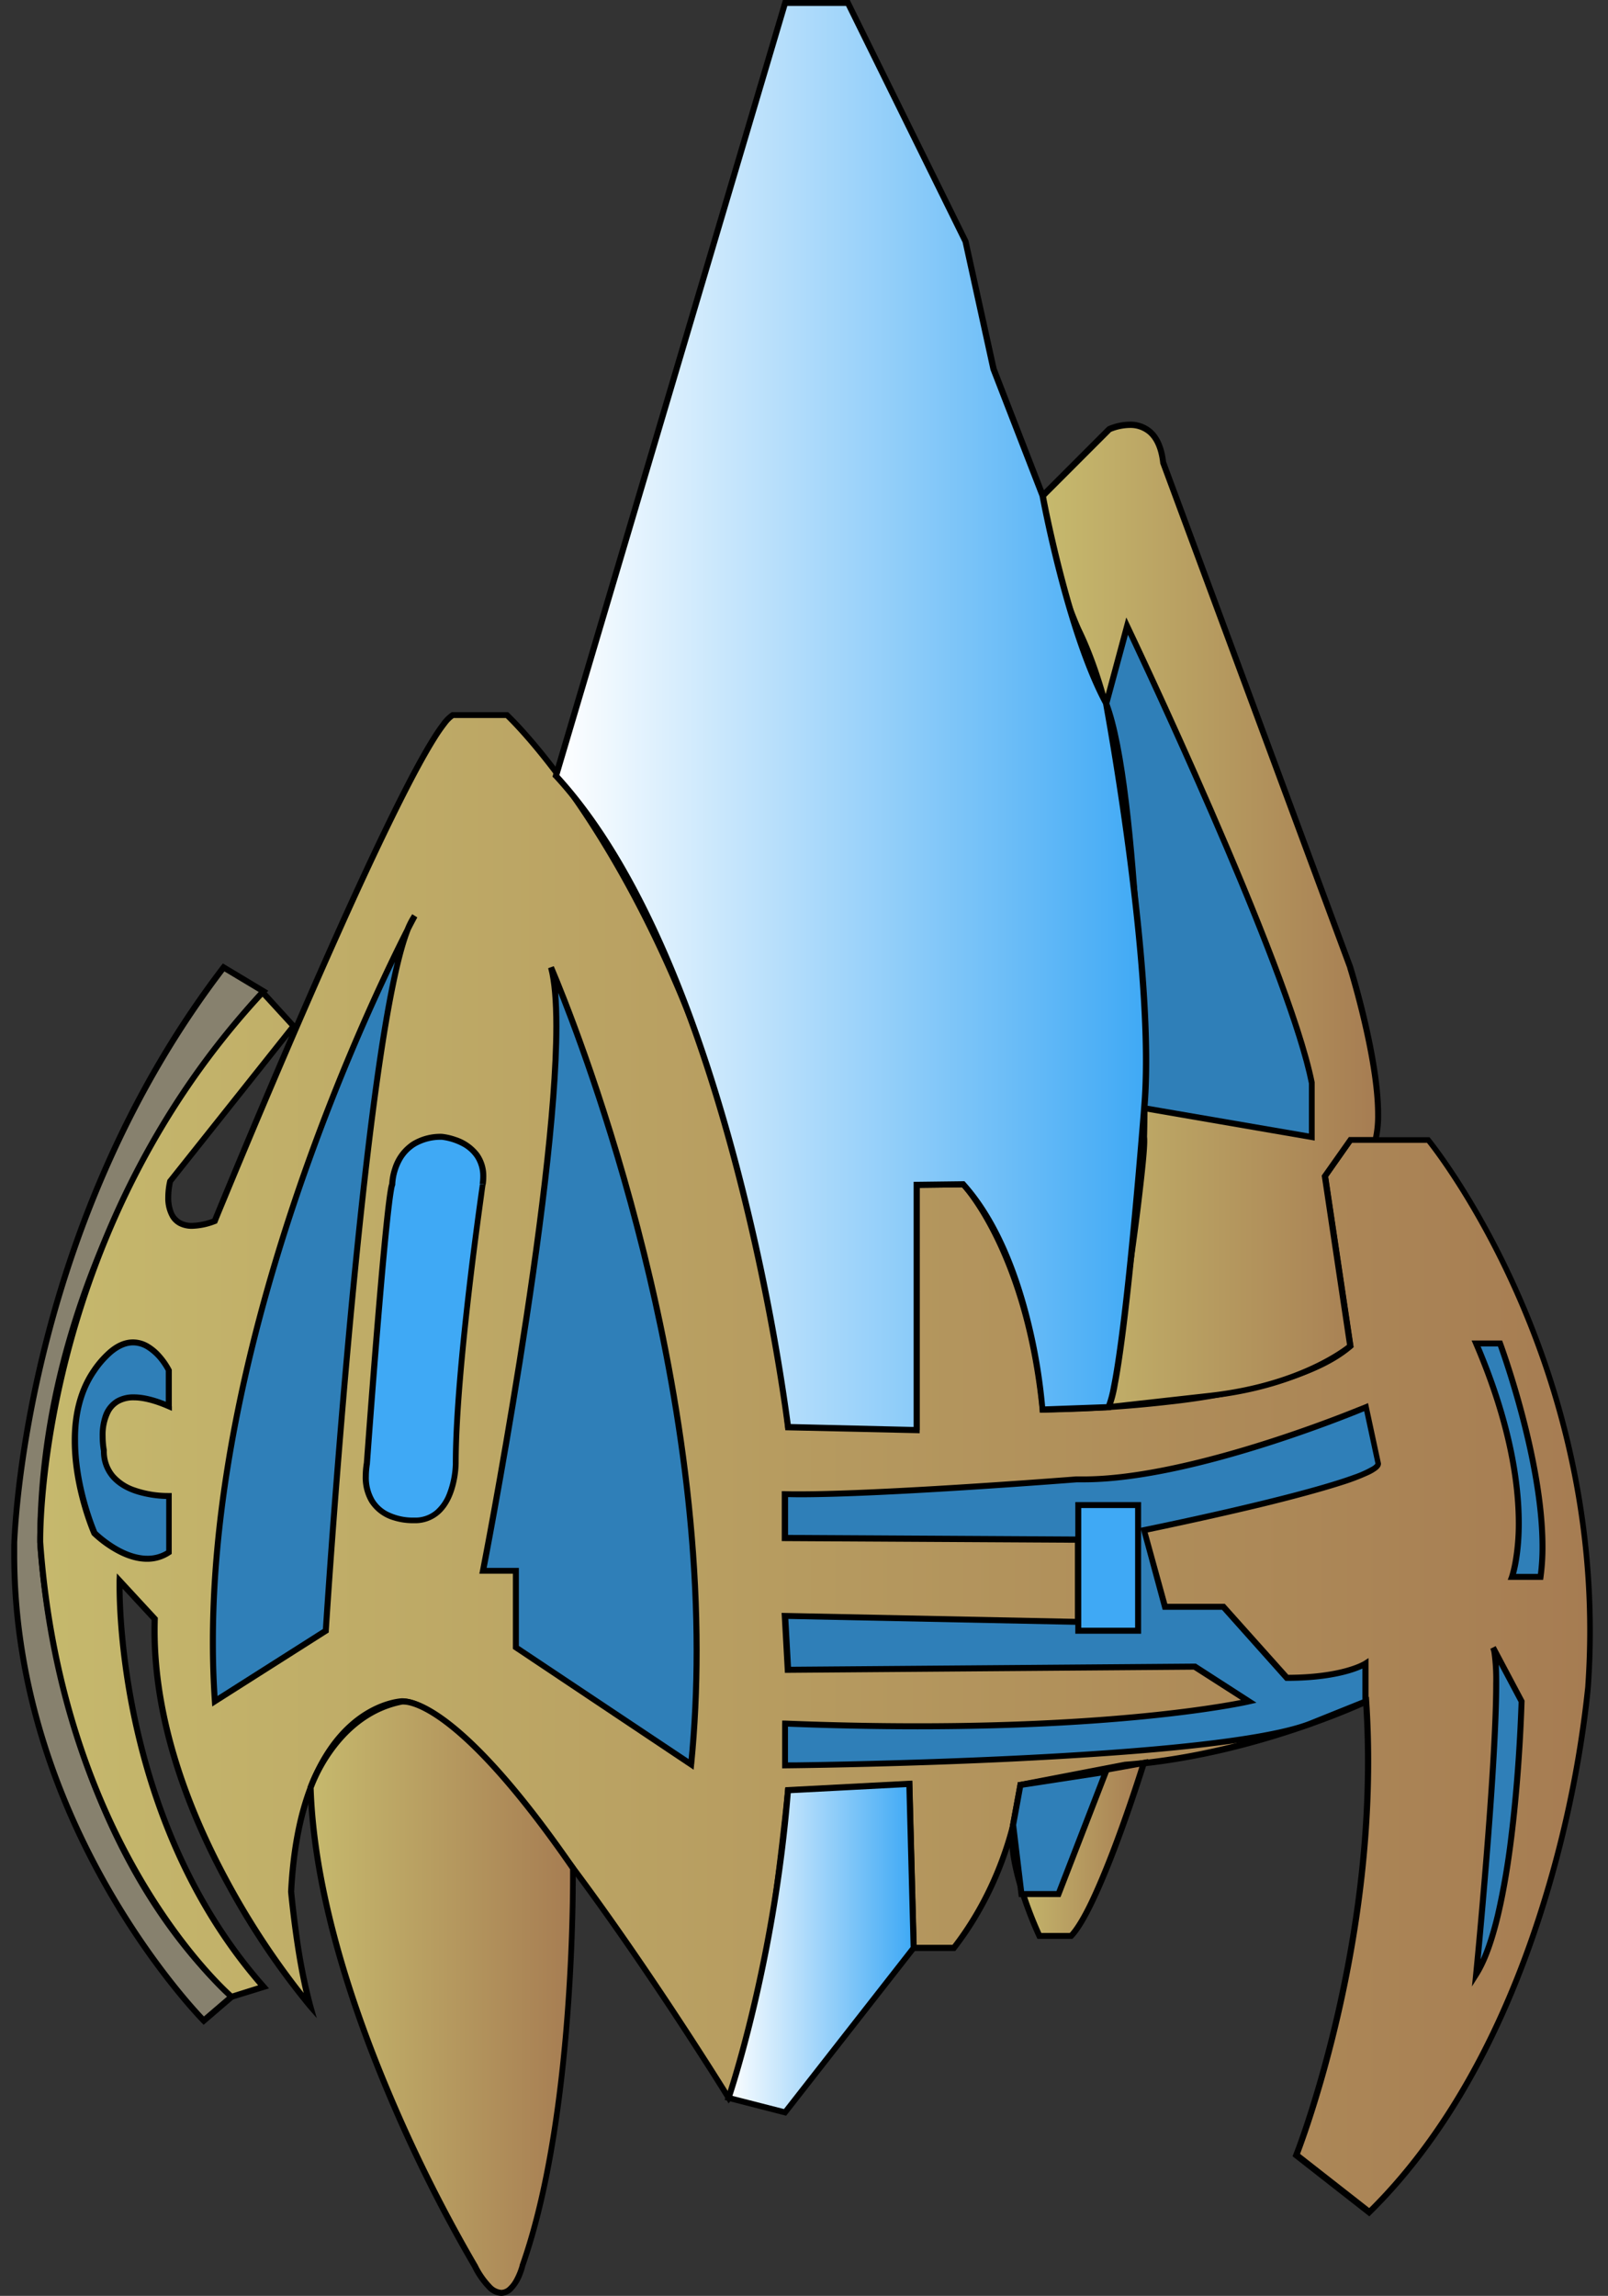 <svg id="Layer_1" data-name="Layer 1" xmlns="http://www.w3.org/2000/svg" xmlns:xlink="http://www.w3.org/1999/xlink" viewBox="0 0 538 768">
  <rect x="0" y="0" width="538" height="768" fill="#333333" stroke="none"/>
  <defs>
    <style>.cls-1{fill:#87816e;}.cls-2{fill:url(#linear-gradient);}.cls-3{fill:url(#linear-gradient-2);}.cls-4{fill:url(#linear-gradient-3);}.cls-5{fill:url(#linear-gradient-4);}.cls-6{fill:#2f7fb8;}.cls-7{fill:#3fa9f5;}.cls-8{fill:url(#linear-gradient-5);}.cls-9{fill:url(#linear-gradient-6);}
    </style>
    <linearGradient id="linear-gradient" x1="-208.56" y1="105.88" x2="-206.56" y2="105.88" gradientTransform="translate(54037.79 -26935.92) scale(259.04)" gradientUnits="userSpaceOnUse">
      <stop offset="0" stop-color="#c6b96d"/>
      <stop offset="1" stop-color="#a67c52"/>
    </linearGradient>
    <linearGradient id="linear-gradient-2" x1="-190.66" y1="117.11" x2="-188.65" y2="117.11" gradientTransform="translate(8468.61 -4469.92) scale(43.87)" xlink:href="#linear-gradient"/>
    <linearGradient id="linear-gradient-3" x1="-164.17" y1="128.98" x2="-162.16" y2="128.98" gradientTransform="translate(3955.63 -2223.17) scale(22.03)" xlink:href="#linear-gradient"/>
    <linearGradient id="linear-gradient-4" x1="-193.11" y1="111.03" x2="-191.11" y2="111.03" gradientTransform="translate(11177.55 -5919.45) scale(56.07)" xlink:href="#linear-gradient"/>
    <linearGradient id="linear-gradient-5" x1="-202.09" y1="107.66" x2="-200.09" y2="107.66" gradientTransform="translate(20124.29 -10381.66) scale(98.66)" gradientUnits="userSpaceOnUse">
      <stop offset="0" stop-color="#fff"/>
      <stop offset="1" stop-color="#3fa9f5"/>
    </linearGradient>
    <linearGradient id="linear-gradient-6" x1="-179.47" y1="122.33" x2="-177.47" y2="122.33" gradientTransform="translate(5795.97 -3132.71) scale(30.94)" xlink:href="#linear-gradient-5"/>
  </defs>
  <title>
    pylon
  </title>
  <path class="cls-1" d="M74.83,323.63l13.35,8S13.44,409,13.44,515.81c0,0,4,96.09,64.06,152.14l-9.34,8S3.44,610.57,4.77,517.15C4.77,517.15,6.77,412.38,74.83,323.63Z"/>
  <path d="M74.83,323.63l-.52.86,13.35,8,.52-.86-.72-.7c-.06.09-75,77.62-75,184.87v0c0,.05,1,24.14,9.54,55.27s24.6,69.34,54.83,97.56l.68-.73-.65-.76-9.34,8,.65.76.71-.7-.7-.73C61.28,667.24,5.73,605.7,5.75,520q0-1.41,0-2.84h0s0-.4,0-1.18C6.27,504.25,12,407.16,75.63,324.24l-.79-.61-.52.86.52-.86L74,323C5.76,412.08,3.78,517,3.77,517.13v0q0,1.44,0,2.87c0,92.38,63.64,156.58,63.7,156.67l.66.66L79,668l-.82-.76c-29.83-27.83-45.79-65.7-54.27-96.62a297.43,297.43,0,0,1-7.92-39c-.65-4.92-1-8.88-1.27-11.6-.11-1.36-.18-2.41-.23-3.12s-.06-1.07-.06-1.07l-1,0h1c0-53.15,18.61-99,37.24-131.63A317.16,317.16,0,0,1,77.29,346c3.49-4.45,6.4-7.87,8.43-10.19,1-1.16,1.81-2,2.36-2.62l.82-.88.87-.91-15.19-9.11L74,323Z"/>
  <path class="cls-2" d="M87.83,331.91l10.4,11.34-41.3,51.93s-5.26,20.71,14.9,13.28c0,0,65.84-161.23,79.63-169.24h18.13s75.78,70.07,94.09,238.22h43V396.37l15.59-.19s21.22,22.28,26.53,75.34c0,0,78.53,0,102.93-21.22l-8.49-56.8,8.49-12.14h26.1s60.92,74.25,53.49,182.49c0,0-8.49,112.48-73.22,176.16l-24.41-19.1s28.65-72.16,23.35-151.75c0,0-38.2,18-80.65,21.22l-35,6.74s-2.12,28.47-22.28,54.49H305.72l-1.44-54.87-40.59,2.12s-8.22,87-19.89,102.93c0,0-81.71-132.65-109.3-132.65,0,0-34,1.06-37.14,63.67,0,0,2.12,23.35,6.37,38.2,0,0-54.12-62.61-52-129.46L40,528.82s-2.41,78.53,48.14,135.83L77.5,668s-56.7-48.42-64.06-152.14C13.44,515.81,11.47,414.08,87.83,331.91Z"/>
  <path d="M87.83,331.91l-.74.68,9.82,10.71L56,394.73l-.05.21a25.14,25.14,0,0,0-.65,5.58A13.12,13.12,0,0,0,57,407.43a7.37,7.37,0,0,0,2.81,2.63,9.5,9.5,0,0,0,4.51,1,23.27,23.27,0,0,0,7.89-1.67l.41-.15.17-.41s1-2.52,2.85-6.94c6.39-15.48,22.57-54.3,38.65-90.11,8-17.9,16.06-35.06,22.8-48.15,3.37-6.55,6.43-12.08,9-16.17a54.79,54.79,0,0,1,3.46-5,10.44,10.44,0,0,1,2.43-2.4l-.5-.87v1h18.13v-1l-.68.73.21.19c4.33,4.15,75.85,74.76,93.57,237.4l.1.89h44.94V397.36l14.61-.18v-1l-.72.69,0,.05c1.13,1.23,21.09,23.53,26.21,74.7l.09.9h.91a409.62,409.62,0,0,0,42.43-2.66,234.86,234.86,0,0,0,34.39-6.33c10.87-3,20.46-7,26.77-12.48l.41-.36-8.51-57,8-11.39h25.58v-1l-.77.63.59.75c5.88,7.51,53.31,71.07,53.3,162.79q0,8.95-.63,18.25h0s0,.43-.11,1.26a373.06,373.06,0,0,1-14.2,69.58c-10.51,34.59-28.46,75-58.62,104.68l.7.71.62-.79-24.41-19.1-.62.79.93.37c0-.07,24.07-60.6,24.07-132.08,0-6.62-.21-13.33-.66-20.1l-.1-1.47-1.33.63s-.58.28-1.7.77c-7.83,3.47-41.66,17.59-78.59,20.36h-.06l-35.83,6.9-.06.76s0,.1,0,.31c-.29,3.12-3.33,29.5-22.05,53.65l.79.61v-1H306.69l-1.45-54.92-42.48,2.22-.08.86s-.13,1.35-.38,3.76c-.87,8.43-3.19,29.72-6.57,50.63-1.69,10.45-3.64,20.81-5.81,29.4s-4.56,15.42-7,18.65l.81.59.85-.53s-20.44-33.19-44.34-66.38c-12-16.6-24.77-33.2-36.36-45.69A126.31,126.31,0,0,0,147.7,574c-5-3.67-9.36-5.88-13.22-5.9h0c-.14,0-8.9.31-18,8.62s-18.5,24.53-20.09,56v.14s2.12,23.37,6.4,38.39l1-.27.76-.65-.57-.68a262.11,262.11,0,0,1-27.77-41.87c-12.11-22.62-23.48-52-23.47-82.4q0-1.91.06-3.82v-.41L39.11,526.33,39,528.79s0,.61,0,1.74c0,11.88,2,82.11,48.41,134.78l.75-.66-.3-1L77.21,667l.3,1,.65-.76-.15-.13c-3.22-2.84-56.45-51.19-63.56-151.32l-1,.07,1,0s0-.23,0-.71c0-9.13,1.79-104.69,74.12-182.5l-.73-.68-.74.68.74-.68-.73-.68c-72.88,78.44-74.65,174.5-74.66,183.86,0,.49,0,.74,0,.75v.05C19.84,620,76.74,668.62,76.85,668.71l.42.36L90,665.15l-1-1.16C43,612,41,542.21,41,530.54c0-1.11,0-1.68,0-1.68l-1,0-.74.68L51,542.23l.74-.68-1,0q-.06,1.94-.06,3.88c0,33,13.1,64.5,26.16,87.82A255.05,255.05,0,0,0,103,671.68l3,3.43-1.24-4.36a192,192,0,0,1-4.75-24.53c-.53-3.84-.93-7.21-1.19-9.62s-.4-3.86-.4-3.86l-1,.09,1,.05c1.59-31.14,10.79-46.75,19.44-54.62a32.81,32.81,0,0,1,11.66-7,24.07,24.07,0,0,1,3.73-.94c.44-.07.79-.11,1-.13l.25,0h.07l0-1v1c3,0,7.23,1.92,12,5.5,8.4,6.25,18.69,17.32,29.32,30.38,16,19.59,32.74,43.68,45.53,62.85,6.39,9.59,11.79,18,15.58,23.91,1.9,3,3.4,5.36,4.42,7l1.57,2.53.78,1.27.88-1.2a36.31,36.31,0,0,0,4.35-9.26c4.74-13.81,8.66-37.3,11.41-57.4S264.67,599,264.67,599l-1-.09.05,1,39.57-2.07,1.44,54.81h14.88l.3-.39c20.35-26.29,22.48-54.93,22.49-55l-1-.07.19,1,35-6.74-.19-1,.07,1c42.68-3.21,80.94-21.29,81-21.32l-.43-.91-1,.07c.45,6.72.65,13.39.65,20,0,35.52-6,68.38-12,92.34-3,12-6,21.74-8.23,28.5-1.12,3.38-2.06,6-2.71,7.79-.33.89-.58,1.57-.76,2l-.26.68-.28.7,25.69,20.1.63-.62c32.56-32,50.9-76.22,61.15-112.4s12.37-64.35,12.37-64.4v0h0q.64-9.37.63-18.38c0-98.59-54.28-164.72-54.34-164.81l-.3-.37h-27.1l-9,12.89,8.55,57.2,1-.15-.66-.76c-5.9,5.14-15.27,9.1-26,12.06C409,466,390,468.29,374.9,469.4c-7.53.56-14,.84-18.68,1-2.32.07-4.16.1-5.43.12l-1.95,0v1l1-.1c-5.33-53.3-26.68-75.81-26.8-75.93l-.3-.32-17,.21v81.06h-42v1l1-.11C246.34,308.9,170.4,238.6,170.27,238.49l-.29-.27H151.19l-.23.14a13.65,13.65,0,0,0-3.46,3.48c-4.76,6.23-11.84,19.64-19.9,36.37C103.45,328.37,70.91,408.08,70.9,408.08l.93.38-.35-.94a21.34,21.34,0,0,1-7.2,1.55,7.51,7.51,0,0,1-3.58-.78A5.78,5.78,0,0,1,58,405.07a13.14,13.14,0,0,1-.71-4.55,23.31,23.31,0,0,1,.3-3.6c.07-.47.15-.85.2-1.1l.07-.3,0-.09-1-.25.78.62,41.83-52.6L87.84,330.43l-.74.79Z"/>
  <path class="cls-3" d="M191.74,624.91S192.85,707.1,174.81,758c0,0-5.31,20.16-15.92,0,0,0-52.62-86.85-55-160.15,0,0,8.27-24.49,30.56-28.74C134.48,569.15,150.9,565.68,191.74,624.91Z"/>
  <path d="M191.74,624.91h-1s0,1,0,2.78c0,7.38-.22,28.59-2.44,53.61s-6.46,53.85-14.45,76.39v.08l0,.08a22.77,22.77,0,0,1-1.88,4.58A10,10,0,0,1,170,765a3.4,3.4,0,0,1-2.26,1,5,5,0,0,1-3.29-1.69,26.21,26.21,0,0,1-4.67-6.74v0l0,0-.59-1a503.69,503.69,0,0,1-28.47-57.37C118.11,669.26,106,632,104.93,597.85l-1,0,.95.32L105,598a53.36,53.36,0,0,1,7.62-13.48c4.79-6.16,12-12.41,22.09-14.34h0l-.07-.33.05.34h0l-.07-.33.05.34a2.51,2.51,0,0,1,.36,0c1.28,0,6.11.57,15.21,7.8s22.43,21.11,40.67,47.56l.82-.57h0l.82-.57c-18.31-26.56-31.75-40.58-41.07-48s-14.57-8.23-16.46-8.24a3.85,3.85,0,0,0-.76.06l.21,1-.19-1c-11.48,2.19-19.32,9.58-24.26,16.35a53.93,53.93,0,0,0-7.06,13l-.06.17v.18c1.18,36.88,15,77,28.44,107.93A489.5,489.5,0,0,0,158,758.56l.86-.52-.89.47a28.07,28.07,0,0,0,5.06,7.26,6.9,6.9,0,0,0,4.67,2.24,5.5,5.5,0,0,0,3.78-1.68,15.35,15.35,0,0,0,3.22-5.06,24.58,24.58,0,0,0,1-3l-1-.25.94.33c8.08-22.83,12.32-51.77,14.55-76.88s2.45-46.37,2.45-53.79c0-1.82,0-2.81,0-2.81v-.3l-.17-.25Z"/>
  <path class="cls-4" d="M382.72,589.71s-14.78,47.89-24.33,57.9H347.75s-11.24-23.81-8.79-37.15l2.45-13.34Z"/>
  <path d="M382.72,589.71l-1-.3s-.23.74-.65,2.07c-1.48,4.64-5.3,16.39-9.79,28.06-2.25,5.83-4.66,11.64-7,16.52s-4.69,8.83-6.63,10.85l.72.69v-1H347.75v1l.91-.43-.38-.84a134.63,134.63,0,0,1-5-12.94c-2-6-3.67-13-3.67-18.73a22.38,22.38,0,0,1,.33-4L342.27,598l40.63-7.28-.18-1-1-.3,1,.3-.18-1-42,7.53-2.57,14a24.33,24.33,0,0,0-.37,4.38c0,7,2.33,15.3,4.63,21.9s4.6,11.45,4.61,11.48l.27.57h11.7l.3-.31c2.55-2.69,5.26-7.6,8-13.54C375.36,617,383.67,590,383.68,590l.48-1.57-1.62.29Z"/>
  <path class="cls-5" d="M348.88,165.9l22.27-22.28s15.91-7.43,18,11.14l62.6,168.88s12.73,40.78,8.48,57.72h-8.41l-8.57,12.14,8.49,56.8s-15.17,13-46.77,16.63l-34,3.79s12.75-81.78,11.76-90.37c0,0,3.57-117.88-22.05-169.88C360.67,210.47,348.92,183.94,348.88,165.9Z"/>
  <path d="M348.88,165.9l.71.71,22.27-22.28-.71-.71.42.91.11-.05a17.14,17.14,0,0,1,6.28-1.32,9.05,9.05,0,0,1,6.22,2.18c1.85,1.66,3.42,4.54,4,9.54V155l62.65,169,.94-.35-1,.3s.14.46.4,1.31c1.78,5.95,8.92,31,8.91,47.57a35,35,0,0,1-.84,8.29l1,.24v-1h-8.93l-9.1,12.89,8.55,57.2,1-.15-.65-.76,0,0c-.81.68-15.82,12.92-46.2,16.37l-34,3.79.11,1,1,.15s3-19,5.91-39.58c1.48-10.31,3-21,4.06-30s1.85-16.21,1.85-19.66a12.51,12.51,0,0,0-.06-1.37l-1,.11,1,0s.17-5.62.17-14.93c0-16.7-.55-45.31-3.6-74.86s-8.61-60-18.72-80.57l-.9.44.92-.41s-.18-.4-.5-1.16c-1.12-2.64-3.92-9.52-6.44-17.68s-4.76-17.62-4.77-25.33h-1l.71.71-.71-.71h-1c0,9.23,3,20.42,6,29.36s5.91,15.59,5.92,15.61v0c9.92,20.11,15.49,50.46,18.53,79.89s3.59,58,3.59,74.65c0,4.64,0,8.36-.08,10.92s-.08,3.94-.08,3.95v.14a10.65,10.65,0,0,1,0,1.14c0,3.21-.73,10.46-1.84,19.41-1.66,13.45-4.15,30.84-6.23,44.86-1,7-2,13.18-2.65,17.6s-1.09,7.07-1.09,7.08l-.2,1.29,35.35-3.93c31.84-3.61,47.2-16.77,47.31-16.87l.42-.36-8.51-57,8-11.39H461l.19-.76a36.89,36.89,0,0,0,.9-8.78c0-9.77-2.36-22.1-4.7-32s-4.69-17.43-4.69-17.45v0l-62.61-168.9-.94.35,1-.11c-.6-5.31-2.34-8.74-4.65-10.81a11.05,11.05,0,0,0-7.55-2.69,19,19,0,0,0-7.24,1.56l-.16.07-22.68,22.7v.42Z"/>
  <path class="cls-6" d="M370.12,235.28l7-25.87s53.76,112.84,61.76,152.81v18.13l-56-9.65S381.12,263.78,370.12,235.28Z"/>
  <path d="M370.12,235.28l1,.26,7-25.87-1-.26-.9.43s.84,1.76,2.32,4.92c5.2,11.07,18.3,39.28,31,69.1s24.93,61.25,28.39,78.56l1-.2h-1v16.95L383,369.72l-.17,1,1,0s-.44-26.75-2.25-57.07c-.91-15.16-2.16-31.21-3.87-45.28s-3.88-26.12-6.69-33.42l-.93.36,1,.26-1-.26-.93.36c2.69,7,4.87,19,6.57,32.95,2.56,21,4.09,46.55,5,66.83.44,10.14.73,19,.9,25.26s.23,10,.23,10v.83l58,10V362.12l0-.1c-4.05-20.18-19.5-58.36-33.95-91.6S378,209,378,209l-1.17-2.45-7.74,28.8.12.3Z"/>
  <path class="cls-6" d="M493.89,449.42h8s17.79,48,13.55,78.07H505.9S515.84,500.54,493.89,449.42Z"/>
  <path d="M493.89,449.42v1h8v-1l-.94.35s.22.59.6,1.69c2.71,7.69,13.55,40.27,13.54,65.9a71.86,71.86,0,0,1-.64,10l1,.14v-1H505.9v1l.94.35c0-.1,2.31-6.31,2.31-18.31,0-13.25-2.77-33.56-14.34-60.5l-.92.4v0l-.92.39c11.47,26.71,14.17,46.74,14.18,59.71A72.66,72.66,0,0,1,506,522.78c-.28,1.47-.55,2.58-.75,3.31-.1.36-.19.64-.24.81l-.06.19,0,.05-.5,1.35h11.85l.12-.86a73.8,73.8,0,0,0,.66-10.27c0-29.88-14.25-68.23-14.26-68.29l-.24-.65H492.37l.6,1.4Z"/>
  <path class="cls-6" d="M499.53,551.11l9.55,18s-1.73,70.08-15.19,91.3C493.89,660.41,503.77,559.6,499.53,551.11Z"/>
  <path d="M499.53,551.11l-.88.47,9.55,18,.88-.47-1,0s0,1.09-.1,3c-.26,6.83-1.08,24.23-3.31,42.21a246.34,246.34,0,0,1-4.49,26.14c-1.91,8-4.29,14.92-7.13,19.39l.85.54,1,.1s6.7-68.3,6.7-97.31c0-3.12-.08-5.79-.25-7.89-.09-1.05-.2-2-.34-2.73a7.48,7.48,0,0,0-.57-1.91l-.9.45-.88.47.88-.47-.9.45a5.74,5.74,0,0,1,.39,1.39,64.78,64.78,0,0,1,.56,10.26c0,14.38-1.67,38.68-3.35,59.36-.84,10.34-1.67,19.78-2.3,26.63-.31,3.43-.58,6.21-.76,8.13s-.29,3-.29,3l-.41,4.18,2.25-3.55c3.48-5.5,6.11-13.93,8.19-23.54,6.19-28.81,7.15-68.24,7.16-68.27v-.26l-9.67-18.23-1.78.92Z"/>
  <path class="cls-6" d="M262.68,576.54v14s143.53-1.32,175.81-14l18.37-7.39V556.52s-7.2,4.77-26.3,4.77L409.33,537.5H389.79l-7.07-25.65s78.21-15.82,78.41-22.23l-4.05-18.89s-59.62,25.21-96.91,24.15c0,0-71.47,5.62-97.49,4.93v14.68l98.09.55V542.5l-98.09-2,1,18,136.1-1.06,18,11.63S367.52,580.74,262.68,576.54Z"/>
  <path d="M262.68,576.54h-1v15h1s35.9-.33,75.84-2.25c20-1,41-2.31,59-4.23s33.07-4.36,41.35-7.61l19-7.64V554.65l-1.55,1h0c-.27.17-7.4,4.59-25.75,4.6v1l.75-.67L409.78,536.5H390.56l-6.87-24.92-1,.27.2,1s19.57-4,39.17-8.72c9.8-2.38,19.61-5,27-7.36a74.86,74.86,0,0,0,9-3.44,14.62,14.62,0,0,0,2.7-1.61,4.45,4.45,0,0,0,.86-.88,2.16,2.16,0,0,0,.42-1.17v-.12l-4.33-20.19-1.11.47s-.88.37-2.52,1c-5.71,2.31-20.52,8.08-38,13.27s-37.53,9.8-53.71,9.79q-1.17,0-2.31,0h-.11s-4,.31-10.37.78c-19.2,1.4-60.37,4.21-82.12,4.21-1.77,0-3.41,0-4.9-.06l-1,0v16.7l98.09.55v25.46l-98.15-2,1.11,20.07,136.76-1.07L417.27,570l.54-.84-.23-1-.41.09c-4.17.9-40.18,8.22-110.18,8.22-13.49,0-28.25-.27-44.29-.91l-1,0v1h1l0,1c16.06.64,30.85.92,44.37.92,74.81,0,111-8.35,111-8.37l2.31-.53-20.28-13.08-135.45,1.06-.89-16,98,2V514l-98.09-.55V499.8h-1l0,1c1.51,0,3.17.06,5,.06,29.18,0,92.63-5,92.65-5l-.08-1,0,1q1.17,0,2.36,0c18.9,0,42.59-6.08,61.62-12.14s33.33-12.11,33.35-12.12l-.39-.92-1,.21,4.05,18.89,1-.21-1,0h.15l-.15,0v0h.15l-.15,0,0,0a3.59,3.59,0,0,1-1.14,1,35.39,35.39,0,0,1-6.32,2.84c-9.93,3.63-27.5,8-42.54,11.46-7.52,1.73-14.42,3.22-19.44,4.29s-8.14,1.7-8.15,1.7l-1.05.21L389,538.5h19.85l21.22,23.78h.45c19.27,0,26.69-4.82,26.86-4.93l-.55-.83h-1v12l-17.74,7.13h0c-7.86,3.1-22.87,5.58-40.83,7.48-26.95,2.86-60.61,4.48-87.53,5.38-13.46.45-25.23.72-33.64.88-4.2.08-7.57.13-9.88.16l-3.57,0v1h1v-14h-1l0,1Z"/>
  <polygon class="cls-6" points="369.97 592.73 354.15 633.59 341.75 633.59 338.96 610.45 341.41 597.11 369.97 592.73"/>
  <polygon points="369.97 592.73 369.04 592.37 353.46 632.59 342.64 632.59 339.98 610.48 342.27 597.99 370.12 593.72 369.97 592.73 369.04 592.37 369.97 592.73 369.82 591.74 340.56 596.23 337.95 610.42 340.86 634.59 354.83 634.59 371.53 591.48 369.82 591.74 369.97 592.73"/>
  <rect class="cls-7" x="360.77" y="503.47" width="20.02" height="42.04"/>
  <polygon points="360.77 503.47 360.77 504.47 379.78 504.47 379.78 544.5 361.77 544.5 361.77 503.47 360.77 503.47 360.77 504.47 360.77 503.47 359.77 503.47 359.77 546.51 381.79 546.51 381.79 502.47 359.77 502.47 359.77 503.47 360.77 503.47"/>
  <path class="cls-6" d="M56.48,470.44v-12s-7.81-16.15-19.63-6.06a32,32,0,0,0-5.3,6.06c-14.74,21.09,0,54.48,0,54.48s13.79,13.8,24.94,6.37V500.46s-21.75.66-21.75-15.2C34.73,485.26,29.42,458.74,56.48,470.44Z"/>
  <path d="M56.48,470.44h1V458.2l-.1-.21A24.39,24.39,0,0,0,54,453.08a17.18,17.18,0,0,0-4-3.42,10.62,10.62,0,0,0-5.49-1.61c-2.58,0-5.42,1-8.36,3.56a33,33,0,0,0-5.47,6.24C25.66,465.11,24,473.72,24,481.92c0,16.41,6.61,31.32,6.64,31.39l.08.17.13.13A38.06,38.06,0,0,0,36.42,518c3.36,2.19,7.91,4.44,12.78,4.44A13.9,13.9,0,0,0,57,520.11l.45-.3V499.43l-1,0h-.33a33.54,33.54,0,0,1-11.39-2,15.6,15.6,0,0,1-6.29-4.26,11.8,11.8,0,0,1-2.71-7.91v-.1l0-.1s0-.11-.06-.34a27.75,27.75,0,0,1-.34-4.34,16.22,16.22,0,0,1,1.75-7.94,7.6,7.6,0,0,1,2.81-2.85,9.67,9.67,0,0,1,4.9-1.15c2.8,0,6.52.82,11.32,2.9l1.4.6v-1.52h-1l.4-.92c-5-2.15-8.93-3.06-12.12-3.06a11.67,11.67,0,0,0-5.89,1.41,10.35,10.35,0,0,0-4.55,5.78,20.77,20.77,0,0,0-1,6.74,28.42,28.42,0,0,0,.44,5.07l1-.2h-1a13.82,13.82,0,0,0,3.18,9.2c2.9,3.42,7.18,5.13,11,6a37.6,37.6,0,0,0,8.25,1h.39l0-1h-1v18.81h1l-.56-.83a11.88,11.88,0,0,1-6.74,2c-4.22,0-8.49-2-11.68-4.12a38.66,38.66,0,0,1-3.84-2.87c-.46-.39-.82-.72-1.06-.94l-.27-.26-.09-.08-.71.71.92-.4s-.1-.22-.27-.64c-1.23-3-6.2-16-6.19-29.93C26,474,27.61,465.8,32.37,459a31,31,0,0,1,5.13-5.87c2.69-2.29,5-3.08,7.06-3.08A8.62,8.62,0,0,1,49,451.37,17.14,17.14,0,0,1,53.85,456a23.62,23.62,0,0,1,1.3,2c.15.26.26.46.33.6l.08.16,0,0,.9-.44h-1v12h1l.4-.92Z"/>
  <path class="cls-6" d="M231.24,590.21l-58.65-39.1V525.49h-11s32.33-166.16,22.78-201.85C184.36,323.63,244.17,460.58,231.24,590.21Z"/>
  <path d="M231.24,590.21l.56-.83-58.2-38.8V524.49h-12v1l1,.19s6.14-31.55,12.28-70.11,12.28-84.13,12.28-112.3c0-8.33-.53-15.14-1.8-19.89l-1,.26-.92.4.54,1.27c5.33,12.62,48.1,117.43,48.09,226.9,0,12.62-.57,25.29-1.82,37.9l1,.1.56-.83-.56.83,1,.1c1.26-12.68,1.83-25.42,1.83-38.1,0-117.31-48.78-228.91-48.8-229l-1.88.66c1.19,4.43,1.73,11.14,1.73,19.38,0,27.91-6.12,73.46-12.26,112-3.07,19.26-6.13,36.78-8.43,49.47-1.15,6.35-2.11,11.49-2.78,15s-1.05,5.52-1.05,5.52l-.23,1.19h11.22v25.16L232.07,592l.17-1.66Z"/>
  <path class="cls-6" d="M71.87,569.11,109,545.51s13.8-217.39,29.71-239.07C138.73,306.43,63.38,446,71.87,569.11Z"/>
  <path d="M71.87,569.11l.54.84L110,546.08l0-.51s.22-3.39.62-9.38c1.43-20.95,5.22-73.62,10.39-123.41,2.59-24.89,5.52-49.07,8.67-68.19,1.58-9.56,3.21-17.85,4.87-24.32s3.39-11.13,5-13.25l-.81-.59-.88-.48c0,.07-67.62,125.17-67.64,243.33q0,10,.67,19.89l.12,1.68,1.42-.9-.54-.84,1-.07q-.68-9.81-.66-19.75C72.2,490.58,89,430,105.91,384c8.43-23,16.86-42.25,23.18-55.79,3.16-6.77,5.79-12.11,7.64-15.75.92-1.82,1.64-3.22,2.14-4.16s.75-1.42.75-1.42l-1.69-1.07a25.94,25.94,0,0,0-3.09,6.52c-3.71,10.6-7.2,30.37-10.4,54.19C114.84,438,108,545.43,108,545.44l1,.06-.54-.84-37.14,23.6.54.84,1-.07Z"/>
  <path class="cls-7" d="M161.58,396.18s-9.06,61.65-9.06,93.43c0,0,0,19.05-13.8,19.05,0,0-19.1,1.16-15.92-19.05,0,0,6.37-88.13,8.49-93.43,0,0,.19-15.73,16.54-15.82C147.84,380.35,163.58,381.65,161.58,396.18Z"/>
  <path d="M161.58,396.18l-1-.15s-9.06,61.65-9.07,93.58v.19a30.1,30.1,0,0,1-2,9.85,14.38,14.38,0,0,1-3.84,5.6,10.37,10.37,0,0,1-7,2.41h-.56a18.65,18.65,0,0,1-8.45-2,11.38,11.38,0,0,1-4.35-4.06,14.4,14.4,0,0,1-1.9-7.69,26.61,26.61,0,0,1,.35-4.14v-.08s.1-1.38.28-3.8c.62-8.47,2.21-29.71,3.88-49.42.83-9.85,1.68-19.32,2.44-26.61.38-3.64.74-6.74,1.05-9.06.16-1.16.31-2.12.44-2.86a9.3,9.3,0,0,1,.33-1.4l.07-.17V396a18.23,18.23,0,0,1,2.41-8,13.09,13.09,0,0,1,4.6-4.62,16.65,16.65,0,0,1,8.54-2.1v-1l-.08,1h.13a19.47,19.47,0,0,1,7.06,2.31,11.91,11.91,0,0,1,4,3.69,11.21,11.21,0,0,1,1.77,6.34,17.13,17.13,0,0,1-.17,2.33h0l1,.15,1,.14a19.07,19.07,0,0,0,.19-2.6,13.11,13.11,0,0,0-2.36-7.82,15.84,15.84,0,0,0-7.83-5.48,20.93,20.93,0,0,0-4.65-1.06h-.09a18.35,18.35,0,0,0-10,2.67,16.24,16.24,0,0,0-6.55,8.86,19.61,19.61,0,0,0-1,5.28h1l-.93-.37a12.14,12.14,0,0,0-.5,2.12c-.62,3.59-1.43,11.05-2.3,20.31-2.61,27.73-5.76,71.3-5.76,71.3l1,.07-1-.16a28.62,28.62,0,0,0-.37,4.45,16.4,16.4,0,0,0,2.2,8.73,14.27,14.27,0,0,0,8,6,21.81,21.81,0,0,0,6.54,1h.62l-.06-1v1a12.35,12.35,0,0,0,8.65-3.24c3.15-2.92,4.64-7.12,5.39-10.57a32.48,32.48,0,0,0,.75-6.24c0-15.81,2.26-39.15,4.52-58.52,1.13-9.68,2.26-18.38,3.11-24.65.42-3.14.78-5.67,1-7.41s.39-2.7.39-2.71h0Z"/>
  <path class="cls-8" d="M186,259.54,262.68,1h21l39.37,79.74,9.34,42.71,16.47,42.45s8.24,45.08,21.24,69.38c0,0,16.7,89.64,12.75,135.43,0,0-6.73,88.29-11.91,100l-22.12.8s-3.26-49.51-26.53-75.34l-15.59.19v82.08l-43-1S245.07,323.57,186,259.54Z"/>
  <path d="M186,259.54l1,.28L263.42,2h19.65l39,79.07,9.33,42.66,16.5,42.53.93-.36-1,.18s2.07,11.3,5.76,25.65,9,31.73,15.58,44l.88-.47-1,.18s.21,1.11.57,3.17c2.55,14.35,12.77,74.47,12.77,116.24,0,5.64-.19,10.95-.6,15.75h0s-.1,1.38-.3,3.81c-.68,8.52-2.45,30-4.61,50.62-1.08,10.31-2.26,20.4-3.46,28.55-.6,4.07-1.19,7.66-1.78,10.53a34.59,34.59,0,0,1-1.68,6.18l.92.4,0-1-22.12.8,0,1,1-.07a188.06,188.06,0,0,0-4.56-28.15c-3.75-15.69-10.4-34.66-22.22-47.8l-.3-.34-17,.21v82l-42-1,0,1,1-.12A726.4,726.4,0,0,0,248,392.25c-12.07-46.54-31.48-101.12-61.24-133.39l-.74.68,1,.28-1-.28-.74.68C214.57,292,234,346.35,246,392.75c6,23.2,10.18,44.41,12.84,59.82,1.33,7.7,2.29,14,2.91,18.28.31,2.16.54,3.84.69,5s.22,1.73.22,1.73l.1.86,44.93,1V397.36l14.61-.18v-1l-.74.67c11.45,12.69,18.06,31.4,21.76,46.92A198.85,198.85,0,0,1,347,463.51c.33,2.51.55,4.53.68,5.93s.18,2.15.18,2.15l.06,1,23.72-.86.25-.57a41.69,41.69,0,0,0,2.07-7.88c2.4-12.46,4.87-35.55,6.76-55.55s3.17-36.91,3.17-36.91h0c.42-4.88.61-10.24.61-15.92,0-48.06-13.37-119.74-13.37-119.77l0-.15-.07-.14c-6.43-12-11.74-29.31-15.41-43.58-1.84-7.14-3.27-13.52-4.25-18.11-.49-2.3-.86-4.15-1.11-5.42s-.38-2-.38-2l0-.1-16.48-42.47L324,80.41,284.32,0H261.93L184.85,259.8l.39.42Z"/>
  <path class="cls-9" d="M305.72,651.6l-43,55.05-18.89-4.86s15.29-44.68,19.89-102.93l40.59-2.12Z"/>
  <path d="M305.72,651.6l-.79-.62-42.64,54.53L244,700.83l-.25,1,.95.32s15.33-44.8,19.94-103.18l-1-.08.05,1,39.57-2.07,1.42,53.84,1,0-.79-.62.79.62,1,0-1.47-55.89-42.5,2.22-.07.87A484.4,484.4,0,0,1,251,671.94c-2.19,9.21-4.25,16.6-5.75,21.68-.75,2.54-1.36,4.51-1.79,5.84s-.66,2-.66,2l-.35,1,20.57,5.29,43.67-55.85v-.36Z"/>
</svg>

